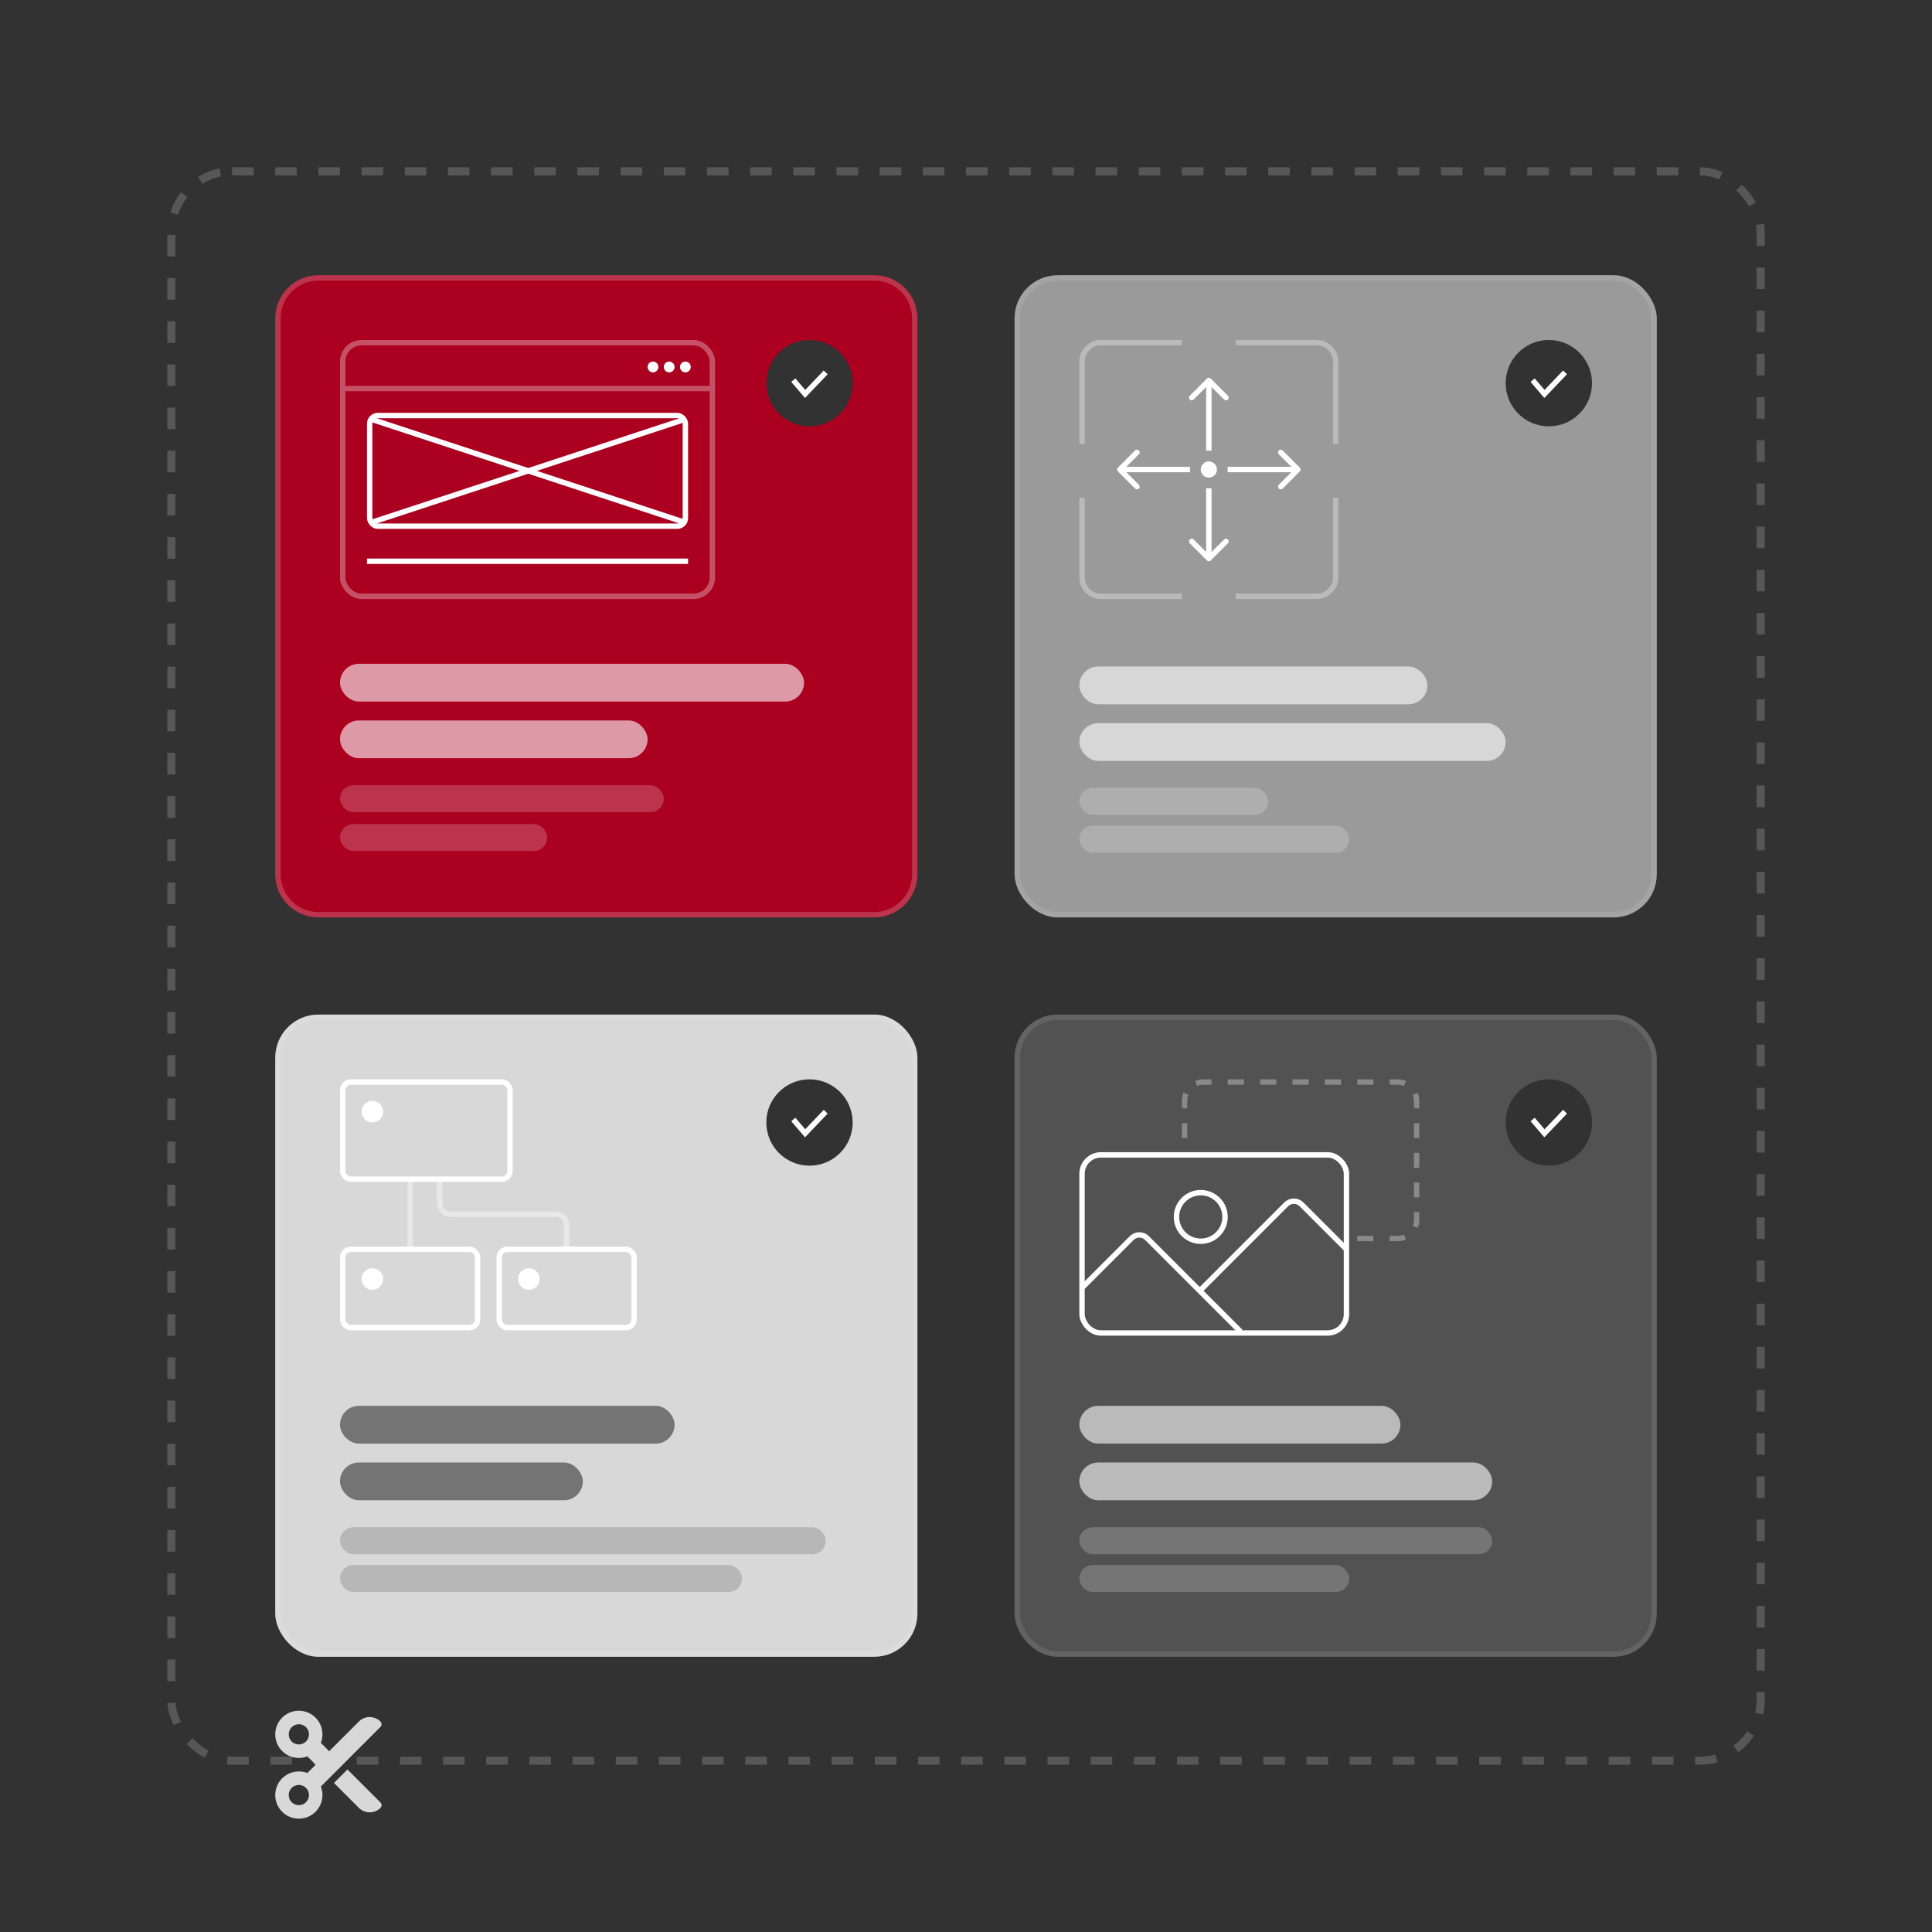 <svg width="716" height="716" viewBox="0 0 716 716" fill="none" xmlns="http://www.w3.org/2000/svg">
<g filter="url(#filter0_b_4497_8530)">
<rect width="716" height="716" fill="#323232"/>
<rect x="63.5" y="63.5" width="589" height="589" rx="22.5" stroke="#EEEEEE" stroke-opacity="0.2" stroke-width="3" stroke-dasharray="8 8"/>
<path d="M122 649L118.914 645.914C119.297 644.93 119.5 643.867 119.5 642.75C119.5 637.914 115.586 634 110.75 634C105.914 634 102 637.914 102 642.75C102 647.586 105.914 651.5 110.75 651.5C111.867 651.5 112.93 651.289 113.914 650.914L117 654L113.914 657.086C112.93 656.703 111.867 656.5 110.75 656.5C105.914 656.5 102 660.414 102 665.25C102 670.086 105.914 674 110.75 674C115.586 674 119.5 670.086 119.5 665.25C119.5 664.133 119.289 663.07 118.914 662.086L141 640C141.555 639.445 141.555 638.555 141 638C138.789 635.789 135.211 635.789 133 638L122 649ZM123.766 660.766L133 670C135.211 672.211 138.789 672.211 141 670C141.555 669.445 141.555 668.555 141 668L128.766 655.766L123.766 660.766ZM107 642.75C107 642.258 107.097 641.77 107.285 641.315C107.474 640.86 107.75 640.447 108.098 640.098C108.447 639.75 108.86 639.474 109.315 639.285C109.77 639.097 110.258 639 110.75 639C111.242 639 111.73 639.097 112.185 639.285C112.64 639.474 113.053 639.75 113.402 640.098C113.75 640.447 114.026 640.86 114.215 641.315C114.403 641.77 114.5 642.258 114.5 642.75C114.5 643.242 114.403 643.73 114.215 644.185C114.026 644.64 113.75 645.053 113.402 645.402C113.053 645.75 112.64 646.026 112.185 646.215C111.73 646.403 111.242 646.5 110.75 646.5C110.258 646.5 109.77 646.403 109.315 646.215C108.86 646.026 108.447 645.75 108.098 645.402C107.75 645.053 107.474 644.64 107.285 644.185C107.097 643.73 107 643.242 107 642.75ZM110.75 661.5C111.242 661.5 111.73 661.597 112.185 661.785C112.64 661.974 113.053 662.25 113.402 662.598C113.75 662.947 114.026 663.36 114.215 663.815C114.403 664.27 114.5 664.758 114.5 665.25C114.5 665.742 114.403 666.23 114.215 666.685C114.026 667.14 113.75 667.553 113.402 667.902C113.053 668.25 112.64 668.526 112.185 668.715C111.73 668.903 111.242 669 110.75 669C110.258 669 109.77 668.903 109.315 668.715C108.86 668.526 108.447 668.25 108.098 667.902C107.75 667.553 107.474 667.14 107.285 666.685C107.097 666.23 107 665.742 107 665.25C107 664.758 107.097 664.27 107.285 663.815C107.474 663.36 107.75 662.947 108.098 662.598C108.447 662.25 108.86 661.974 109.315 661.785C109.77 661.597 110.258 661.5 110.75 661.5Z" fill="#D8D8D8"/>
<path d="M102 118C102 109.163 109.163 102 118 102H324C332.837 102 340 109.163 340 118V324C340 332.837 332.837 340 324 340H118C109.163 340 102 332.837 102 324V118Z" fill="#AB001F"/>
<path d="M103 118C103 109.716 109.716 103 118 103H324C332.284 103 339 109.716 339 118V324C339 332.284 332.284 339 324 339H118C109.716 339 103 332.284 103 324V118Z" stroke="white" stroke-opacity="0.2" stroke-width="2"/>
<rect x="126" y="246" width="172" height="14" rx="7" fill="white" fill-opacity="0.6"/>
<rect x="126" y="267" width="114" height="14" rx="7" fill="white" fill-opacity="0.6"/>
<rect x="126" y="291" width="120" height="10" rx="5" fill="white" fill-opacity="0.2"/>
<rect x="126" y="305.4" width="76.8" height="10" rx="5" fill="white" fill-opacity="0.2"/>
<rect x="102" y="376" width="238" height="238" rx="16" fill="#D8D8D8"/>
<rect x="103" y="377" width="236" height="236" rx="15" stroke="white" stroke-opacity="0.1" stroke-width="2"/>
<rect x="376" y="102" width="238" height="238" rx="16" fill="#9A9A9A"/>
<rect x="377" y="103" width="236" height="236" rx="15" stroke="white" stroke-opacity="0.1" stroke-width="2"/>
<rect x="376" y="376" width="238" height="238" rx="16" fill="#525252"/>
<rect x="377" y="377" width="236" height="236" rx="15" stroke="white" stroke-opacity="0.1" stroke-width="2"/>
<rect x="127" y="127" width="137" height="94" rx="7" stroke="white" stroke-opacity="0.32" stroke-width="2"/>
<rect x="401" y="428" width="98" height="66" rx="7" stroke="white" stroke-width="2"/>
<path d="M128 144L263 144" stroke="white" stroke-opacity="0.32" stroke-width="2"/>
<path d="M136 208L255 208" stroke="white" stroke-width="2"/>
<circle cx="242" cy="136" r="2" fill="white"/>
<circle cx="248" cy="136" r="2" fill="white"/>
<circle cx="138" cy="412" r="4" fill="white"/>
<circle cx="138" cy="474" r="4" fill="white"/>
<circle cx="196" cy="474" r="4" fill="white"/>
<circle cx="254" cy="136" r="2" fill="white"/>
<rect x="137" y="154" width="117" height="41" rx="3" stroke="white" stroke-width="2"/>
<path d="M253.5 155.5L138 193.5" stroke="white" stroke-width="2"/>
<path d="M138 155.5L253.5 193.5" stroke="white" stroke-width="2"/>
<rect x="127" y="401" width="62" height="36" rx="3" stroke="white" stroke-width="2"/>
<rect x="127" y="463" width="50" height="29" rx="3" stroke="white" stroke-width="2"/>
<rect x="185" y="463" width="50" height="29" rx="3" stroke="white" stroke-width="2"/>
<rect x="400" y="521" width="119" height="14" rx="7" fill="white" fill-opacity="0.6"/>
<rect x="400" y="247" width="129" height="14" rx="7" fill="white" fill-opacity="0.6"/>
<rect x="126" y="521" width="124" height="14" rx="7" fill="#323232" fill-opacity="0.6"/>
<rect x="400" y="542" width="153" height="14" rx="7" fill="white" fill-opacity="0.6"/>
<rect x="400" y="268" width="158" height="14" rx="7" fill="white" fill-opacity="0.6"/>
<rect x="126" y="542" width="90" height="14" rx="7" fill="#323232" fill-opacity="0.6"/>
<rect x="400" y="566" width="153" height="10" rx="5" fill="white" fill-opacity="0.2"/>
<rect x="400" y="292" width="70" height="10" rx="5" fill="white" fill-opacity="0.2"/>
<rect x="126" y="566" width="180" height="10" rx="5" fill="#323232" fill-opacity="0.2"/>
<rect x="400" y="580" width="100" height="10" rx="5" fill="white" fill-opacity="0.2"/>
<rect x="400" y="306" width="100" height="10" rx="5" fill="white" fill-opacity="0.2"/>
<rect x="126" y="580" width="149" height="10" rx="5" fill="#323232" fill-opacity="0.2"/>
<circle cx="300" cy="142" r="16" fill="#323232"/>
<path d="M294 140.883L298.375 146L306 138" stroke="white" stroke-width="2"/>
<circle cx="300" cy="416" r="16" fill="#323232"/>
<path d="M294 414.883L298.375 420L306 412" stroke="white" stroke-width="2"/>
<circle cx="574" cy="142" r="16" fill="#323232"/>
<path d="M568 140.883L572.375 146L580 138" stroke="white" stroke-width="2"/>
<circle cx="574" cy="416" r="16" fill="#323232"/>
<path d="M568 414.883L572.375 420L580 412" stroke="white" stroke-width="2"/>
<path fill-rule="evenodd" clip-rule="evenodd" d="M438 126H408C403.582 126 400 129.582 400 134V164.5H402V134C402 130.686 404.686 128 408 128H438V126ZM458 128V126H488C492.418 126 496 129.582 496 134V164.5H494V134C494 130.686 491.314 128 488 128H458ZM458 220H488C491.314 220 494 217.314 494 214V184.5H496V214C496 218.418 492.418 222 488 222H458V220ZM402 184.5V214C402 217.314 404.686 220 408 220H438V222H408C403.582 222 400 218.418 400 214V184.5H402Z" fill="white" fill-opacity="0.32"/>
<path fill-rule="evenodd" clip-rule="evenodd" d="M447.293 140.293C447.683 139.902 448.317 139.902 448.707 140.293L455.071 146.657C455.462 147.047 455.462 147.681 455.071 148.071C454.681 148.462 454.047 148.462 453.657 148.071L449 143.414L449 167.071C448.673 167.024 448.34 167 448 167C447.66 167 447.327 167.024 447 167.071L447 143.414L442.343 148.071C441.953 148.462 441.319 148.462 440.929 148.071C440.538 147.681 440.538 147.047 440.929 146.657L447.293 140.293ZM441.071 173H417.414L422.071 168.343C422.462 167.953 422.462 167.319 422.071 166.929C421.681 166.538 421.047 166.538 420.657 166.929L414.293 173.293C413.902 173.683 413.902 174.317 414.293 174.707L420.657 181.071C421.047 181.462 421.681 181.462 422.071 181.071C422.462 180.681 422.462 180.047 422.071 179.657L417.414 175H441.071C441.024 174.673 441 174.34 441 174C441 173.66 441.024 173.327 441.071 173ZM447 180.929L447 204.586L442.343 199.929C441.953 199.538 441.319 199.538 440.929 199.929C440.538 200.319 440.538 200.953 440.929 201.343L447.293 207.707C447.683 208.098 448.317 208.098 448.707 207.707L455.071 201.343C455.462 200.953 455.462 200.319 455.071 199.929C454.681 199.538 454.047 199.538 453.657 199.929L449 204.586L449 180.929C448.673 180.976 448.34 181 448 181C447.66 181 447.327 180.976 447 180.929ZM454.929 175H478.586L473.929 179.657C473.538 180.047 473.538 180.681 473.929 181.071C474.319 181.462 474.953 181.462 475.343 181.071L481.707 174.707C482.098 174.317 482.098 173.683 481.707 173.293L475.343 166.929C474.953 166.538 474.319 166.538 473.929 166.929C473.538 167.319 473.538 167.953 473.929 168.343L478.586 173H454.929C454.976 173.327 455 173.66 455 174C455 174.34 454.976 174.673 454.929 175Z" fill="white"/>
<circle cx="448" cy="174" r="3" fill="white"/>
<path d="M152 438V464" stroke="white" stroke-opacity="0.4" stroke-width="2"/>
<path d="M163 437.5V446C163 448.209 164.791 450 167 450H206C208.209 450 210 451.791 210 454V464" stroke="white" stroke-opacity="0.4" stroke-width="2"/>
<path fill-rule="evenodd" clip-rule="evenodd" d="M515 459V460H518C519.085 460 520.119 459.784 521.062 459.393L520.679 458.469L520.296 457.546C519.592 457.838 518.817 458 518 458H515V459ZM525 410.75H526V408C526 406.915 525.784 405.881 525.393 404.938L524.469 405.321L523.546 405.704C523.838 406.408 524 407.183 524 408V410.75H525ZM446 400H449V401V402H446C445.183 402 444.408 402.162 443.704 402.454L443.321 401.531L442.938 400.607C443.881 400.216 444.915 400 446 400ZM439 421.75H438V416.25H439H440V421.75H439ZM439 410.75H438V408C438 406.915 438.216 405.881 438.607 404.938L439.531 405.321L440.454 405.704C440.162 406.408 440 407.183 440 408V410.75H439ZM455 401V400H461V401V402H455V401ZM467 401V400H473V401V402H467V401ZM479 401V400H485V401V402H479V401ZM491 401V400H497V401V402H491V401ZM503 401V400H509V401V402H503V401ZM515 401V400H518C519.085 400 520.119 400.216 521.062 400.607L520.679 401.531L520.296 402.454C519.592 402.162 518.817 402 518 402H515V401ZM525 416.25H526V421.75H525H524V416.25H525ZM525 427.25H526V432.75H525H524V427.25H525ZM525 438.25H526V443.75H525H524V438.25H525ZM525 449.25H526V452C526 453.085 525.784 454.119 525.393 455.062L524.469 454.679L523.546 454.296C523.838 453.592 524 452.817 524 452V449.25H525ZM509 459V460H503V459V458H509V459Z" fill="white" fill-opacity="0.32"/>
<path d="M401.243 477L419.416 458.828C420.978 457.266 423.51 457.266 425.072 458.828L459.744 493.5" stroke="white" stroke-width="2"/>
<path d="M444.5 478.5L476.672 446.328C478.234 444.766 480.766 444.766 482.328 446.328L499 463" stroke="white" stroke-width="2"/>
<circle cx="445" cy="451" r="9" stroke="white" stroke-width="2"/>
</g>
<defs>
<filter id="filter0_b_4497_8530" x="-80" y="-80" width="876" height="876" filterUnits="userSpaceOnUse" color-interpolation-filters="sRGB">
<feFlood flood-opacity="0" result="BackgroundImageFix"/>
<feGaussianBlur in="BackgroundImageFix" stdDeviation="40"/>
<feComposite in2="SourceAlpha" operator="in" result="effect1_backgroundBlur_4497_8530"/>
<feBlend mode="normal" in="SourceGraphic" in2="effect1_backgroundBlur_4497_8530" result="shape"/>
</filter>
</defs>
</svg>
